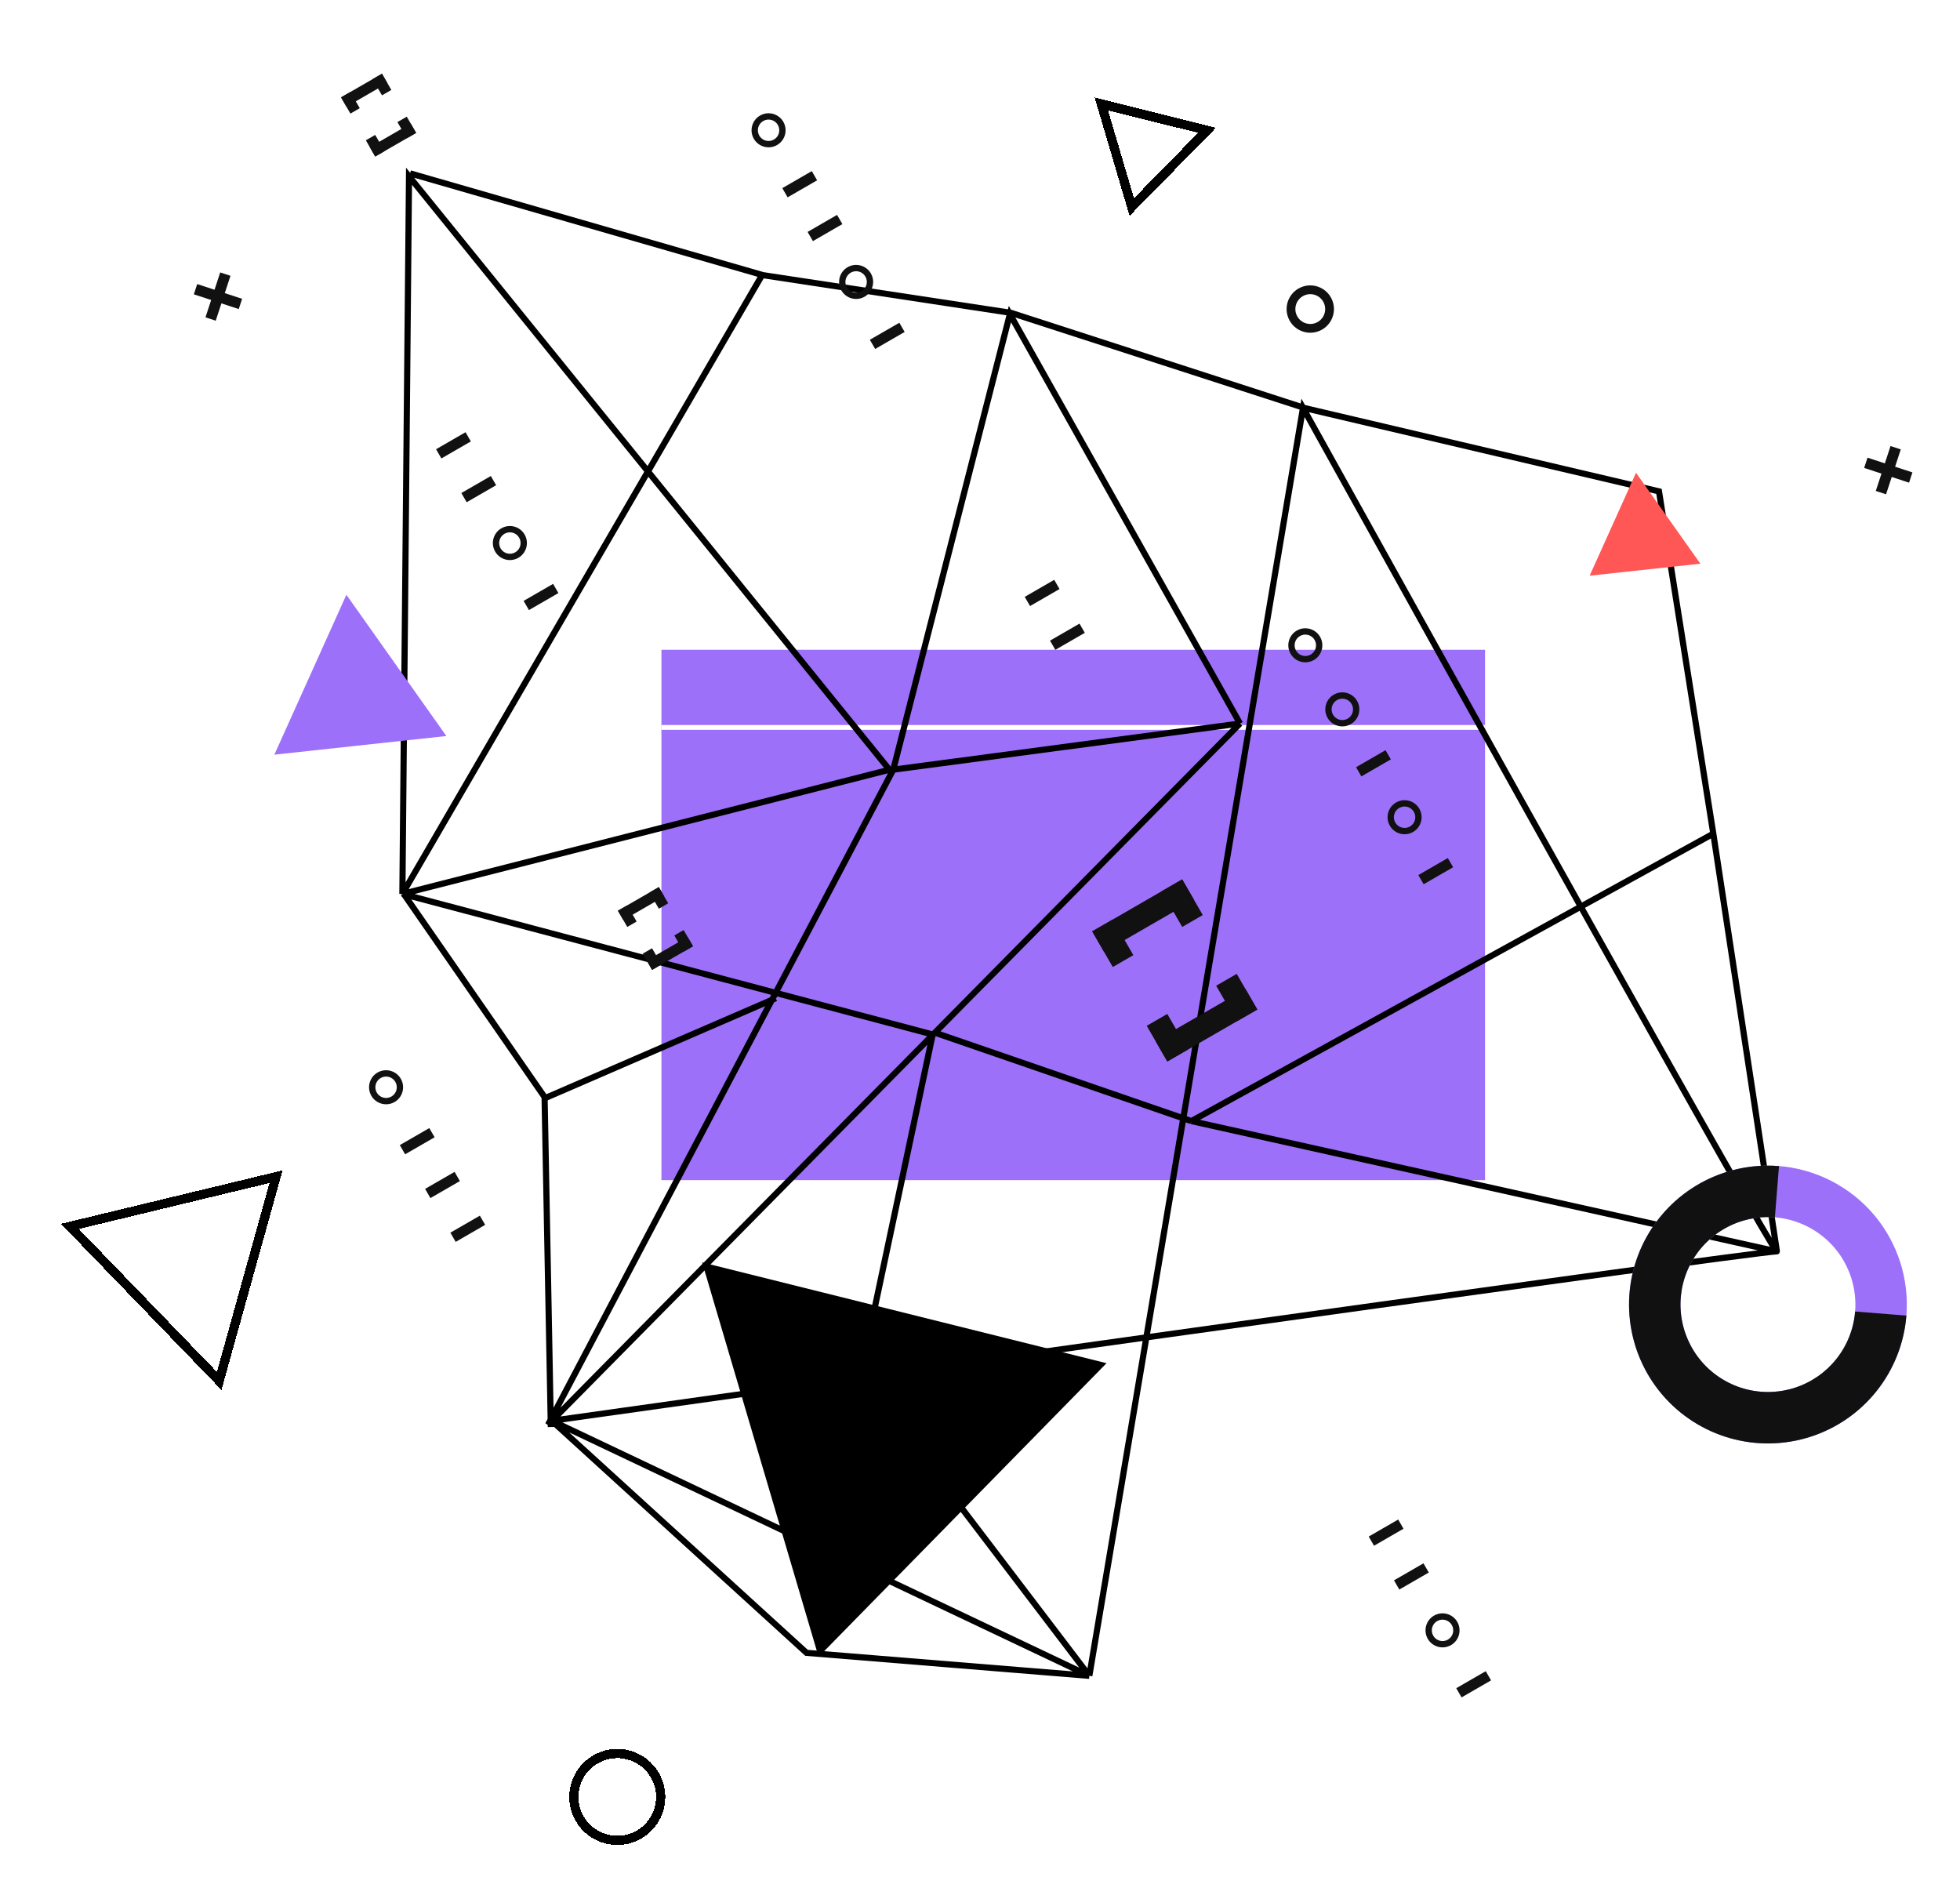 <svg width="638" height="611" viewBox="0 0 638 611" fill="none" xmlns="http://www.w3.org/2000/svg">
    <g filter="url(#filter0_d_138_51)">
        <rect width="268.095" height="172.627" transform="matrix(-1 0 0 1 483.397 192.494)"
            fill="#9D70F9" />
        <rect width="268.095" height="1.568" transform="matrix(-1 0 0 1 483.397 216.982)"
            fill="white" />
    </g>
    <circle r="3.134" transform="matrix(-1 0 0 1 227.097 204.114)" fill="white" />
    <circle r="3.134" transform="matrix(-1 0 0 1 236.151 204.114)" fill="white" />
    <circle r="3.134" transform="matrix(-1 0 0 1 245.204 204.114)" fill="white" />
    <path
        d="M290.762 250.527L328.734 102.227L403.64 235.501M290.762 250.527L403.64 235.501M290.762 250.527L178.407 463.709L403.64 235.501M248.438 88.906L210.918 153.449M210.918 153.449L130.979 290.965M210.918 153.449L289.52 250.542L130.979 290.965M210.918 153.449L133.137 57.371L130.979 290.965M130.979 290.965L303.603 336.719L280.089 447.577L354.585 545.465M179.634 462.452L262.537 537.987L354.585 545.465M179.634 462.452C231.772 455.104 304.26 444.921 373.152 435.303M179.634 462.452L354.585 545.465M578.35 407.315C575.545 404.972 474.686 223.858 424.145 132.758L373.152 435.303M578.35 407.315C578.376 407.337 578.393 407.343 578.402 407.334M578.35 407.315C578.395 407.317 578.412 407.324 578.402 407.334M578.35 407.315C575.705 407.176 478.645 420.576 373.152 435.303M578.402 407.334L557.699 271.349M578.402 407.334L387.804 364.902M373.152 435.303L354.585 545.465M133.488 56.429L248.38 89.566L329.075 101.827L424.955 132.89L540.015 159.938L557.699 271.349M557.699 271.349L387.804 364.902M387.804 364.902L304.216 336.091M252.523 324.91L177.267 357.497M131.299 290.783L177.267 357.091L179.301 464.486"
        stroke="black" stroke-width="2" />
    <rect x="64.194" y="92.463" width="15.381" height="3.513"
        transform="rotate(18.171 64.194 92.463)"
        fill="#111111" />
    <rect x="75.02" y="89.771" width="15.381" height="3.513"
        transform="rotate(108.171 75.02 89.771)"
        fill="#111111" />
    <rect x="124.335" y="24" width="6.096" height="3.513"
        transform="rotate(60 124.335 24)"
        fill="#111111" />
    <rect x="114.057" y="29.935" width="6.096" height="3.513"
        transform="rotate(60 114.057 29.935)"
        fill="#111111" />
    <rect x="126.092" y="27.042" width="15.381" height="3.513"
        transform="rotate(150 126.092 27.042)"
        fill="#111111" />
    <rect width="6.096" height="3.513"
        transform="matrix(-0.5 -0.866 -0.866 0.5 135.455 43.26)"
        fill="#111111" />
    <rect width="6.096" height="3.513"
        transform="matrix(-0.5 -0.866 -0.866 0.5 125.176 49.192)"
        fill="#111111" />
    <rect width="15.381" height="3.513"
        transform="matrix(-0.866 0.5 0.5 0.866 133.699 40.218)"
        fill="#111111" />
    <rect x="384.814" y="286.236" width="13.404" height="7.725"
        transform="rotate(60 384.814 286.236)"
        fill="#111111" />
    <rect x="362.212" y="299.286" width="13.404" height="7.725"
        transform="rotate(60 362.212 299.286)"
        fill="#111111" />
    <rect x="388.676" y="292.926" width="33.824" height="7.725"
        transform="rotate(150 388.676 292.926)"
        fill="#111111" />
    <rect width="13.404" height="7.725"
        transform="matrix(-0.5 -0.866 -0.866 0.5 409.267 328.591)"
        fill="#111111" />
    <rect width="13.404" height="7.725"
        transform="matrix(-0.5 -0.866 -0.866 0.5 386.664 341.638)"
        fill="#111111" />
    <rect width="33.824" height="7.725"
        transform="matrix(-0.866 0.5 0.5 0.866 405.404 321.901)"
        fill="#111111" />
    <rect x="214.459" y="288.74" width="6.096" height="3.513"
        transform="rotate(60 214.459 288.74)"
        fill="#111111" />
    <rect x="204.181" y="294.675" width="6.096" height="3.513"
        transform="rotate(60 204.181 294.675)"
        fill="#111111" />
    <rect x="216.215" y="291.782" width="15.381" height="3.513"
        transform="rotate(150 216.215 291.782)"
        fill="#111111" />
    <rect width="6.096" height="3.513"
        transform="matrix(-0.5 -0.866 -0.866 0.5 225.578 308)"
        fill="#111111" />
    <rect width="6.096" height="3.513"
        transform="matrix(-0.5 -0.866 -0.866 0.5 215.3 313.932)"
        fill="#111111" />
    <rect width="15.381" height="3.513"
        transform="matrix(-0.866 0.5 0.5 0.866 223.822 304.958)"
        fill="#111111" />
    <rect x="607.899" y="148.968" width="15.381" height="3.513"
        transform="rotate(18.171 607.899 148.968)"
        fill="#111111" />
    <rect x="618.725" y="146.276" width="15.381" height="3.513"
        transform="rotate(108.171 618.725 146.276)"
        fill="#111111" />
    <path
        d="M128.442 358.693C125.792 360.223 122.404 359.315 120.874 356.666C119.345 354.016 120.252 350.628 122.902 349.098C125.552 347.568 128.94 348.476 130.47 351.126C131.999 353.775 131.092 357.163 128.442 358.693ZM123.928 350.875C122.26 351.838 121.688 353.971 122.651 355.64C123.614 357.308 125.748 357.88 127.416 356.916C129.084 355.953 129.656 353.82 128.693 352.152C127.73 350.483 125.596 349.912 123.928 350.875Z"
        fill="#111111" />
    <rect x="141.469" y="370.176" width="11.08" height="3.458"
        transform="rotate(150 141.469 370.176)"
        fill="#111111" />
    <rect x="149.698" y="384.429" width="11.08" height="3.458"
        transform="rotate(150 149.698 384.429)"
        fill="#111111" />
    <rect x="157.927" y="398.682" width="11.08" height="3.458"
        transform="rotate(150 157.927 398.682)"
        fill="#111111" />
    <path
        d="M252.948 47.205C250.298 48.735 246.91 47.827 245.381 45.177C243.851 42.528 244.759 39.139 247.408 37.61C250.058 36.08 253.446 36.988 254.976 39.638C256.506 42.287 255.598 45.675 252.948 47.205ZM248.434 39.387C246.766 40.35 246.194 42.483 247.157 44.151C248.121 45.82 250.254 46.391 251.922 45.428C253.591 44.465 254.162 42.332 253.199 40.663C252.236 38.995 250.102 38.423 248.434 39.387Z"
        fill="#111111" />
    <rect x="265.975" y="58.688" width="11.08" height="3.458"
        transform="rotate(150 265.975 58.688)"
        fill="#111111" />
    <rect x="274.204" y="72.941" width="11.08" height="3.458"
        transform="rotate(150 274.204 72.941)"
        fill="#111111" />
    <path
        d="M281.446 96.565C278.796 98.094 275.408 97.187 273.878 94.537C272.349 91.887 273.256 88.499 275.906 86.969C278.556 85.44 281.944 86.347 283.474 88.997C285.003 91.647 284.096 95.035 281.446 96.565ZM276.932 88.746C275.264 89.709 274.692 91.843 275.655 93.511C276.618 95.179 278.752 95.751 280.42 94.788C282.088 93.825 282.66 91.691 281.697 90.023C280.734 88.355 278.6 87.783 276.932 88.746Z"
        fill="#111111" />
    <rect x="294.472" y="108.048" width="11.08" height="3.458"
        transform="rotate(150 294.472 108.048)"
        fill="#111111" />
    <rect x="153.27" y="143.678" width="11.08" height="3.458"
        transform="rotate(150 153.27 143.678)"
        fill="#111111" />
    <rect x="161.499" y="157.931" width="11.08" height="3.458"
        transform="rotate(150 161.499 157.931)"
        fill="#111111" />
    <path
        d="M168.741 181.555C166.092 183.085 162.703 182.177 161.174 179.527C159.644 176.877 160.552 173.489 163.201 171.96C165.851 170.43 169.239 171.338 170.769 173.987C172.299 176.637 171.391 180.025 168.741 181.555ZM164.227 173.736C162.559 174.7 161.987 176.833 162.95 178.501C163.914 180.17 166.047 180.741 167.715 179.778C169.384 178.815 169.955 176.682 168.992 175.013C168.029 173.345 165.896 172.773 164.227 173.736Z"
        fill="#111111" />
    <rect x="181.768" y="193.038" width="11.08" height="3.458"
        transform="rotate(150 181.768 193.038)"
        fill="#111111" />
    <path
        d="M430.362 107.27C426.677 109.398 421.965 108.135 419.837 104.45C417.71 100.765 418.972 96.053 422.657 93.925C426.342 91.798 431.054 93.061 433.182 96.746C435.309 100.431 434.047 105.143 430.362 107.27ZM424.084 96.397C421.764 97.736 420.969 100.703 422.308 103.023C423.648 105.344 426.615 106.139 428.935 104.799C431.255 103.459 432.05 100.493 430.711 98.172C429.371 95.852 426.404 95.057 424.084 96.397Z"
        fill="#111111" />
    <g filter="url(#filter1_d_138_51)">
        <circle cx="200.927" cy="565.895" r="14.137" transform="rotate(60 200.927 565.895)"
            stroke="black"
            stroke-width="3" shape-rendering="crispEdges" />
    </g>
    <g filter="url(#filter2_d_138_51)">
        <path d="M266.461 520.288L228.554 391.902L360.188 424.71L266.461 520.288Z" fill="black" />
    </g>
    <rect x="456.856" y="497.589" width="11.08" height="3.458"
        transform="rotate(150 456.856 497.589)"
        fill="#111111" />
    <rect x="465.085" y="511.843" width="11.08" height="3.458"
        transform="rotate(150 465.085 511.843)"
        fill="#111111" />
    <path
        d="M472.327 535.466C469.678 536.996 466.289 536.088 464.76 533.438C463.23 530.789 464.138 527.401 466.787 525.871C469.437 524.341 472.825 525.249 474.355 527.898C475.885 530.548 474.977 533.936 472.327 535.466ZM467.813 527.648C466.145 528.611 465.573 530.744 466.536 532.412C467.5 534.081 469.633 534.652 471.301 533.689C472.97 532.726 473.541 530.593 472.578 528.924C471.615 527.256 469.482 526.684 467.813 527.648Z"
        fill="#111111" />
    <rect x="485.354" y="546.949" width="11.08" height="3.458"
        transform="rotate(150 485.354 546.949)"
        fill="#111111" />
    <g filter="url(#filter3_d_138_51)">
        <path d="M553.488 164.477L517.45 168.386L532.54 134.893L553.488 164.477Z" fill="#FF5656" />
    </g>
    <g filter="url(#filter4_d_138_51)">
        <path d="M145.3 220.568L89.302 226.642L112.751 174.598L145.3 220.568Z" fill="#9D70F9" />
    </g>
    <path
        d="M427.668 214.838C425.018 216.368 421.63 215.46 420.1 212.81C418.57 210.16 419.478 206.772 422.128 205.243C424.777 203.713 428.165 204.621 429.695 207.27C431.225 209.92 430.317 213.308 427.668 214.838ZM423.154 207.019C421.485 207.983 420.914 210.116 421.877 211.784C422.84 213.453 424.973 214.024 426.642 213.061C428.31 212.098 428.882 209.964 427.918 208.296C426.955 206.628 424.822 206.056 423.154 207.019Z"
        fill="#111111" />
    <path
        d="M439.707 235.691C437.058 237.221 433.67 236.313 432.14 233.664C430.61 231.014 431.518 227.626 434.168 226.096C436.817 224.566 440.205 225.474 441.735 228.124C443.265 230.773 442.357 234.162 439.707 235.691ZM435.193 227.873C433.525 228.836 432.953 230.969 433.917 232.638C434.88 234.306 437.013 234.878 438.681 233.915C440.35 232.951 440.921 230.818 439.958 229.15C438.995 227.481 436.862 226.91 435.193 227.873Z"
        fill="#111111" />
    <rect x="452.734" y="247.174" width="11.08" height="3.458"
        transform="rotate(150 452.734 247.174)"
        fill="#111111" />
    <path
        d="M459.976 270.798C457.326 272.328 453.938 271.42 452.409 268.77C450.879 266.121 451.787 262.733 454.436 261.203C457.086 259.673 460.474 260.581 462.004 263.23C463.534 265.88 462.626 269.268 459.976 270.798ZM455.462 262.98C453.794 263.943 453.222 266.076 454.185 267.744C455.149 269.413 457.282 269.984 458.95 269.021C460.619 268.058 461.19 265.925 460.227 264.256C459.264 262.588 457.131 262.016 455.462 262.98Z"
        fill="#111111" />
    <rect x="473.003" y="282.281" width="11.08" height="3.458"
        transform="rotate(150 473.003 282.281)"
        fill="#111111" />
    <rect x="344.886" y="191.724" width="11.08" height="3.458"
        transform="rotate(150 344.886 191.724)"
        fill="#111111" />
    <rect x="353.115" y="205.977" width="11.08" height="3.458"
        transform="rotate(150 353.115 205.977)"
        fill="#111111" />
    <g filter="url(#filter5_d_138_51)">
        <path d="M22.763 380.185L89.849 364.005L71.349 430.488L22.763 380.185Z" stroke="black"
            stroke-width="3"
            shape-rendering="crispEdges" />
    </g>
    <g filter="url(#filter6_d_138_51)">
        <path d="M392.904 23.41L368.405 48.394L358.496 14.834L392.904 23.41Z" stroke="black"
            stroke-width="3"
            shape-rendering="crispEdges" />
    </g>
    <g filter="url(#filter7_d_138_51)">
        <path
            d="M598.085 366.465C619.708 378.949 627.117 406.599 614.633 428.222C602.149 449.845 574.499 457.254 552.876 444.77C531.253 432.285 523.844 404.636 536.329 383.013C548.813 361.39 576.462 353.981 598.085 366.465ZM561.248 430.269C574.863 438.13 592.272 433.465 600.133 419.85C607.993 406.235 603.328 388.826 589.713 380.965C576.099 373.105 558.689 377.77 550.829 391.385C542.968 405 547.633 422.409 561.248 430.269Z"
            fill="#9D70F9" />
        <path
            d="M620.546 409.218C619.834 418.131 616.495 426.633 610.951 433.648C605.407 440.663 597.907 445.877 589.4 448.63C580.893 451.383 571.76 451.552 563.158 449.114C554.555 446.677 546.868 441.743 541.069 434.937C535.27 428.131 531.619 419.759 530.579 410.878C529.538 401.997 531.155 393.007 535.224 385.045C539.292 377.083 545.631 370.506 553.437 366.147C561.244 361.787 570.168 359.84 579.081 360.552L577.748 377.242C572.136 376.794 566.517 378.02 561.601 380.765C556.686 383.51 552.695 387.651 550.133 392.664C547.571 397.678 546.553 403.338 547.208 408.93C547.864 414.521 550.162 419.793 553.813 424.079C557.465 428.364 562.305 431.47 567.721 433.005C573.138 434.54 578.888 434.434 584.245 432.7C589.601 430.967 594.324 427.684 597.814 423.267C601.305 418.85 603.407 413.497 603.856 407.884L620.546 409.218Z"
            fill="#111111" />
    </g>
    <defs>
        <filter id="filter0_d_138_51" x="205.302" y="192.494" width="288.095" height="201.627"
            filterUnits="userSpaceOnUse" color-interpolation-filters="sRGB">
            <feFlood flood-opacity="0" result="BackgroundImageFix" />
            <feColorMatrix in="SourceAlpha" type="matrix"
                values="0 0 0 0 0 0 0 0 0 0 0 0 0 0 0 0 0 0 127 0"
                result="hardAlpha" />
            <feOffset dy="19" />
            <feGaussianBlur stdDeviation="5" />
            <feComposite in2="hardAlpha" operator="out" />
            <feColorMatrix type="matrix" values="0 0 0 0 0 0 0 0 0 0 0 0 0 0 0 0 0 0 0.12 0" />
            <feBlend mode="normal" in2="BackgroundImageFix" result="effect1_dropShadow_138_51" />
            <feBlend mode="normal" in="SourceGraphic" in2="effect1_dropShadow_138_51" result="shape" />
        </filter>
        <filter id="filter1_d_138_51" x="175.287" y="550.255" width="51.28" height="60.28"
            filterUnits="userSpaceOnUse" color-interpolation-filters="sRGB">
            <feFlood flood-opacity="0" result="BackgroundImageFix" />
            <feColorMatrix in="SourceAlpha" type="matrix"
                values="0 0 0 0 0 0 0 0 0 0 0 0 0 0 0 0 0 0 127 0"
                result="hardAlpha" />
            <feOffset dy="19" />
            <feGaussianBlur stdDeviation="5" />
            <feComposite in2="hardAlpha" operator="out" />
            <feColorMatrix type="matrix" values="0 0 0 0 0 0 0 0 0 0 0 0 0 0 0 0 0 0 0.12 0" />
            <feBlend mode="normal" in2="BackgroundImageFix" result="effect1_dropShadow_138_51" />
            <feBlend mode="normal" in="SourceGraphic" in2="effect1_dropShadow_138_51" result="shape" />
        </filter>
        <filter id="filter2_d_138_51" x="218.554" y="391.902" width="151.635" height="157.385"
            filterUnits="userSpaceOnUse" color-interpolation-filters="sRGB">
            <feFlood flood-opacity="0" result="BackgroundImageFix" />
            <feColorMatrix in="SourceAlpha" type="matrix"
                values="0 0 0 0 0 0 0 0 0 0 0 0 0 0 0 0 0 0 127 0"
                result="hardAlpha" />
            <feOffset dy="19" />
            <feGaussianBlur stdDeviation="5" />
            <feComposite in2="hardAlpha" operator="out" />
            <feColorMatrix type="matrix" values="0 0 0 0 0 0 0 0 0 0 0 0 0 0 0 0 0 0 0.12 0" />
            <feBlend mode="normal" in2="BackgroundImageFix" result="effect1_dropShadow_138_51" />
            <feBlend mode="normal" in="SourceGraphic" in2="effect1_dropShadow_138_51" result="shape" />
        </filter>
        <filter id="filter3_d_138_51" x="507.45" y="134.893" width="56.038" height="62.493"
            filterUnits="userSpaceOnUse" color-interpolation-filters="sRGB">
            <feFlood flood-opacity="0" result="BackgroundImageFix" />
            <feColorMatrix in="SourceAlpha" type="matrix"
                values="0 0 0 0 0 0 0 0 0 0 0 0 0 0 0 0 0 0 127 0"
                result="hardAlpha" />
            <feOffset dy="19" />
            <feGaussianBlur stdDeviation="5" />
            <feComposite in2="hardAlpha" operator="out" />
            <feColorMatrix type="matrix" values="0 0 0 0 0 0 0 0 0 0 0 0 0 0 0 0 0 0 0.12 0" />
            <feBlend mode="normal" in2="BackgroundImageFix" result="effect1_dropShadow_138_51" />
            <feBlend mode="normal" in="SourceGraphic" in2="effect1_dropShadow_138_51" result="shape" />
        </filter>
        <filter id="filter4_d_138_51" x="79.302" y="174.598" width="75.998" height="81.044"
            filterUnits="userSpaceOnUse" color-interpolation-filters="sRGB">
            <feFlood flood-opacity="0" result="BackgroundImageFix" />
            <feColorMatrix in="SourceAlpha" type="matrix"
                values="0 0 0 0 0 0 0 0 0 0 0 0 0 0 0 0 0 0 127 0"
                result="hardAlpha" />
            <feOffset dy="19" />
            <feGaussianBlur stdDeviation="5" />
            <feComposite in2="hardAlpha" operator="out" />
            <feColorMatrix type="matrix" values="0 0 0 0 0 0 0 0 0 0 0 0 0 0 0 0 0 0 0.12 0" />
            <feBlend mode="normal" in2="BackgroundImageFix" result="effect1_dropShadow_138_51" />
            <feBlend mode="normal" in="SourceGraphic" in2="effect1_dropShadow_138_51" result="shape" />
        </filter>
        <filter id="filter5_d_138_51" x="9.863" y="361.948" width="92.115" height="100.468"
            filterUnits="userSpaceOnUse" color-interpolation-filters="sRGB">
            <feFlood flood-opacity="0" result="BackgroundImageFix" />
            <feColorMatrix in="SourceAlpha" type="matrix"
                values="0 0 0 0 0 0 0 0 0 0 0 0 0 0 0 0 0 0 127 0"
                result="hardAlpha" />
            <feOffset dy="19" />
            <feGaussianBlur stdDeviation="5" />
            <feComposite in2="hardAlpha" operator="out" />
            <feColorMatrix type="matrix" values="0 0 0 0 0 0 0 0 0 0 0 0 0 0 0 0 0 0 0.12 0" />
            <feBlend mode="normal" in2="BackgroundImageFix" result="effect1_dropShadow_138_51" />
            <feBlend mode="normal" in="SourceGraphic" in2="effect1_dropShadow_138_51" result="shape" />
        </filter>
        <filter id="filter6_d_138_51" x="346.315" y="12.745" width="59.496" height="67.521"
            filterUnits="userSpaceOnUse" color-interpolation-filters="sRGB">
            <feFlood flood-opacity="0" result="BackgroundImageFix" />
            <feColorMatrix in="SourceAlpha" type="matrix"
                values="0 0 0 0 0 0 0 0 0 0 0 0 0 0 0 0 0 0 127 0"
                result="hardAlpha" />
            <feOffset dy="19" />
            <feGaussianBlur stdDeviation="5" />
            <feComposite in2="hardAlpha" operator="out" />
            <feColorMatrix type="matrix" values="0 0 0 0 0 0 0 0 0 0 0 0 0 0 0 0 0 0 0.12 0" />
            <feBlend mode="normal" in2="BackgroundImageFix" result="effect1_dropShadow_138_51" />
            <feBlend mode="normal" in="SourceGraphic" in2="effect1_dropShadow_138_51" result="shape" />
        </filter>
        <filter id="filter7_d_138_51" x="520.264" y="360.401" width="110.433" height="119.433"
            filterUnits="userSpaceOnUse" color-interpolation-filters="sRGB">
            <feFlood flood-opacity="0" result="BackgroundImageFix" />
            <feColorMatrix in="SourceAlpha" type="matrix"
                values="0 0 0 0 0 0 0 0 0 0 0 0 0 0 0 0 0 0 127 0"
                result="hardAlpha" />
            <feOffset dy="19" />
            <feGaussianBlur stdDeviation="5" />
            <feComposite in2="hardAlpha" operator="out" />
            <feColorMatrix type="matrix" values="0 0 0 0 0 0 0 0 0 0 0 0 0 0 0 0 0 0 0.12 0" />
            <feBlend mode="normal" in2="BackgroundImageFix" result="effect1_dropShadow_138_51" />
            <feBlend mode="normal" in="SourceGraphic" in2="effect1_dropShadow_138_51" result="shape" />
        </filter>
    </defs>
</svg>